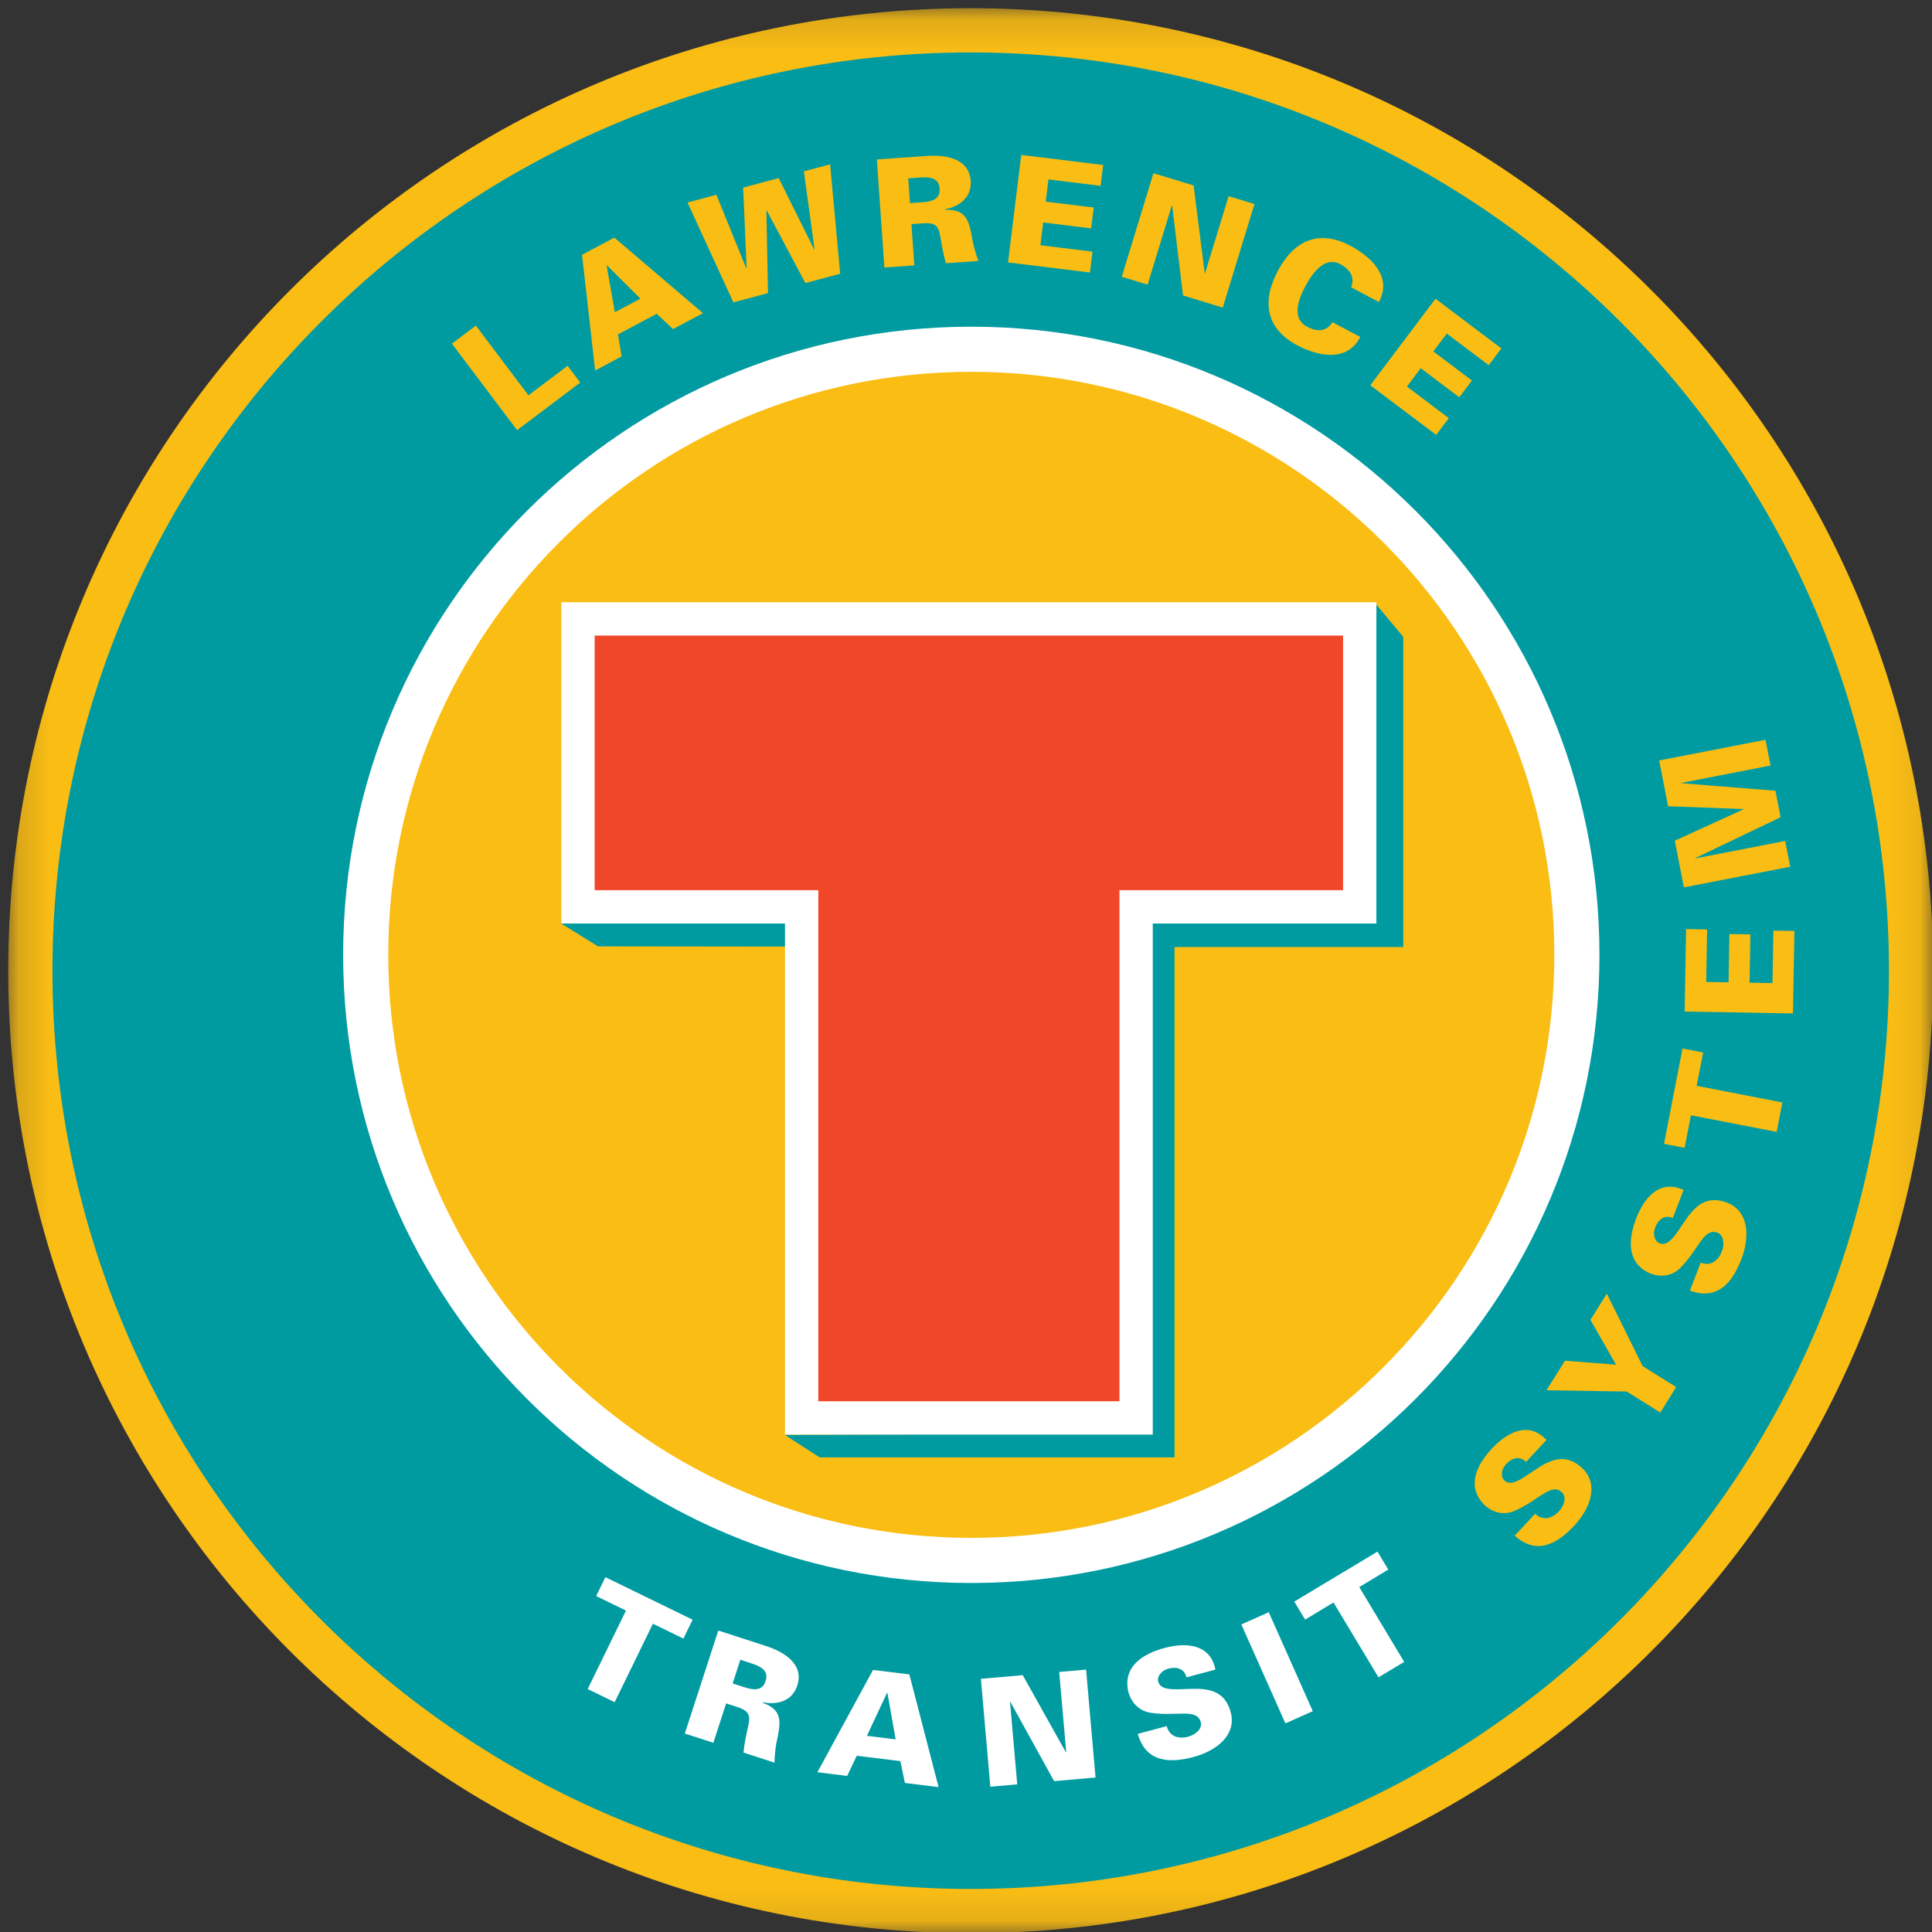 <svg xmlns="http://www.w3.org/2000/svg" xmlns:xlink="http://www.w3.org/1999/xlink" width="62" height="62" viewBox="0 0 62 62">
  <rect x="0" y="0" width="62" height="62" fill="#333333" stroke="none"/>
  <defs>
    <polygon id="lawence-transit-a" points=".158 .101 61.931 .101 61.931 61.874 .158 61.874"/>
  </defs>
  <g fill="none" fill-rule="evenodd" transform="matrix(1 0 0 -1 .106 62.139)">
    <mask id="lawence-transit-b" fill="#fff">
      <use xlink:href="#lawence-transit-a"/>
    </mask>
    <g mask="url(#lawence-transit-b)">
      <g transform="translate(.706 .353)">
        <path fill="#009BA0" fill-rule="nonzero" d="M30.339,60.678 C47.005,60.678 60.516,47.167 60.516,30.501 C60.516,13.835 47.005,0.323 30.339,0.323 C13.673,0.323 0.162,13.835 0.162,30.501 C0.162,47.167 13.673,60.678 30.339,60.678" transform="translate(0 .135)"/>
        <path stroke="#FABD14" stroke-width="1.419" d="M30.339,60.678 C47.005,60.678 60.516,47.167 60.516,30.501 C60.516,13.835 47.005,0.323 30.339,0.323 C13.673,0.323 0.162,13.835 0.162,30.501 C0.162,47.167 13.673,60.678 30.339,60.678 Z" transform="translate(0 .135)"/>
        <path fill="#FABD14" fill-rule="nonzero" d="M19.756,39.158 C30.488,39.158 39.19,30.457 39.19,19.724 C39.19,8.991 30.488,0.29 19.756,0.29 C9.023,0.29 0.322,8.991 0.322,19.724 C0.322,30.457 9.023,39.158 19.756,39.158" transform="translate(10.602 11.42)"/>
        <path stroke="#FFF" stroke-width="1.448" d="M19.756,39.158 C30.488,39.158 39.19,30.457 39.19,19.724 C39.19,8.991 30.488,0.29 19.756,0.29 C9.023,0.29 0.322,8.991 0.322,19.724 C0.322,30.457 9.023,39.158 19.756,39.158 Z" transform="translate(10.602 11.42)"/>
        <polygon fill="#FABD14" points="4.233 1.764 3.828 2.302 2.571 1.355 .884 3.592 .115 3.013 2.207 .237" transform="translate(13.575 47.745)"/>
        <path fill="#FABD14" d="M1.058,2.117 L0.797,3.613 L0.81,3.62 L1.879,2.553 L1.058,2.117 Z M1.277,0.701 L1.158,1.406 L2.403,2.069 L2.926,1.578 L3.887,2.088 L1.044,4.513 L0.006,3.962 L0.427,0.248 L1.277,0.701 Z" transform="translate(17.86 49.648)"/>
        <polygon fill="#FABD14" points="2.822 .353 2.77 3.005 2.779 3.008 4.022 .674 5.138 .973 4.815 4.485 3.973 4.259 4.317 1.75 4.307 1.748 3.164 4.043 2.025 3.738 2.136 1.146 2.127 1.143 1.165 3.507 .239 3.259 1.711 .055" transform="translate(21.012 52.028)"/>
        <path fill="#FABD14" d="M1.411,1.411 L1.771,1.436 C2.261,1.471 2.292,1.299 2.36,0.884 C2.401,0.641 2.447,0.393 2.517,0.157 L3.559,0.229 C3.458,0.502 3.386,0.772 3.342,1.059 C3.242,1.592 3.105,1.896 2.489,1.868 L2.488,1.887 C2.969,1.979 3.348,2.28 3.312,2.799 C3.26,3.533 2.491,3.639 1.905,3.598 L0.301,3.486 L0.543,0.018 L1.504,0.086 L1.411,1.411 Z M1.364,2.084 L1.308,2.88 L1.683,2.907 C1.99,2.928 2.291,2.906 2.316,2.55 C2.341,2.195 2.046,2.131 1.738,2.11 L1.364,2.084 Z" transform="translate(27.026 53.183)"/>
        <polygon fill="#FABD14" points="2.822 0 2.904 .669 1.232 .875 1.322 1.605 2.86 1.416 2.943 2.086 1.404 2.274 1.491 2.987 3.164 2.781 3.246 3.45 .618 3.773 .194 .323" transform="translate(31.343 53.041)"/>
        <polygon fill="#FABD14" points="0 1.058 .829 .805 1.607 3.351 1.616 3.348 1.966 .458 3.241 .068 4.257 3.392 3.429 3.645 2.674 1.177 2.662 1.171 2.305 3.988 1.016 4.382" transform="translate(35.187 51.846)"/>
        <path fill="#FABD14" d="M3.881,1.764 C4.305,2.531 3.701,3.179 2.957,3.575 C1.996,4.075 1.185,3.791 0.639,2.763 C0.091,1.734 0.301,0.887 1.257,0.378 C2.001,-0.017 2.885,-0.139 3.284,0.642 L2.391,1.117 C2.218,0.833 1.931,0.783 1.573,0.973 C1.093,1.229 1.276,1.808 1.513,2.254 C1.757,2.713 2.151,3.24 2.64,2.98 C2.989,2.794 3.113,2.527 2.988,2.239 L3.881,1.764" transform="translate(39.556 50.33)"/>
        <polygon fill="#FABD14" points="2.117 0 2.522 .538 1.177 1.552 1.62 2.141 2.857 1.208 3.264 1.746 2.025 2.679 2.457 3.252 3.803 2.238 4.208 2.776 2.094 4.37 .002 1.593" transform="translate(43.16 47.829)"/>
        <polygon fill="#FFF" points="0 .706 .865 .284 2.093 2.802 3.071 2.325 3.367 2.931 .567 4.296 .272 3.69 1.228 3.224" transform="translate(18.048 6.877)"/>
        <path fill="#FFF" d="M1.411,2.117 L1.755,2.006 C2.222,1.853 2.186,1.683 2.093,1.272 C2.04,1.031 1.991,0.785 1.967,0.539 L2.96,0.217 C2.969,0.507 3.003,0.785 3.069,1.067 C3.176,1.599 3.163,1.932 2.582,2.136 L2.588,2.154 C3.068,2.059 3.533,2.196 3.694,2.691 C3.921,3.392 3.247,3.778 2.688,3.959 L1.159,4.456 L0.085,1.15 L1,0.853 L1.411,2.117 Z M1.62,2.757 L1.866,3.518 L2.224,3.401 C2.516,3.306 2.787,3.173 2.677,2.834 C2.567,2.495 2.269,2.546 1.977,2.642 L1.62,2.757 Z" transform="translate(21.08 5.005)"/>
        <path fill="#FFF" d="M1.764,1.764 L2.408,3.14 L2.423,3.138 L2.686,1.651 L1.764,1.764 Z M1.131,0.478 L1.438,1.125 L2.838,0.953 L2.984,0.252 L4.064,0.118 L3.126,3.736 L1.96,3.878 L0.175,0.596 L1.131,0.478 Z" transform="translate(25.244 4.317)"/>
        <polygon fill="#FFF" points=".353 0 1.216 .076 .984 2.728 .993 2.729 2.4 .179 3.729 .296 3.426 3.758 2.563 3.683 2.788 1.112 2.779 1.102 1.393 3.58 .05 3.463" transform="translate(30.616 4.448)"/>
        <path fill="#FFF" d="M3.175,3.175 C3.014,3.999 2.236,4.055 1.543,3.869 C0.841,3.681 0.202,3.276 0.378,2.471 C0.476,2.107 0.725,1.846 1.105,1.788 C1.92,1.663 2.582,1.945 2.704,1.489 C2.764,1.266 2.52,1.081 2.306,1.023 C1.971,0.933 1.692,1.044 1.613,1.361 L0.683,1.112 C0.941,0.204 1.69,0.161 2.471,0.37 C3.248,0.578 3.856,1.1 3.666,1.807 C3.423,2.713 2.59,2.55 1.989,2.543 C1.724,2.542 1.406,2.542 1.34,2.788 C1.295,2.955 1.443,3.145 1.657,3.202 C1.816,3.244 1.946,3.24 2.044,3.191 C2.146,3.144 2.214,3.058 2.245,2.926 L3.175,3.175" transform="translate(35.017 5.032)"/>
        <polygon fill="#FFF" points="2.469 .706 1.056 3.881 .176 3.489 1.59 .314" transform="translate(38.848 6.167)"/>
        <polygon fill="#FFF" points="2.822 0 3.647 .496 2.205 2.898 3.137 3.458 2.79 4.035 .12 2.431 .467 1.853 1.379 2.402" transform="translate(40.603 7.958)"/>
        <path fill="#FABD14" d="M2.469,3.528 C1.896,4.141 1.207,3.777 0.718,3.252 C0.222,2.72 -0.105,2.038 0.471,1.449 C0.745,1.192 1.096,1.102 1.449,1.254 C2.207,1.58 2.619,2.171 2.964,1.849 C3.133,1.691 3.024,1.405 2.873,1.242 C2.637,0.99 2.342,0.935 2.106,1.161 L1.449,0.457 C2.149,-0.175 2.808,0.185 3.359,0.776 C3.907,1.364 4.147,2.129 3.611,2.627 C2.925,3.268 2.305,2.687 1.798,2.363 C1.575,2.222 1.305,2.053 1.118,2.227 C0.992,2.345 1.017,2.585 1.168,2.747 C1.28,2.866 1.394,2.932 1.502,2.942 C1.614,2.956 1.718,2.919 1.813,2.824 L2.469,3.528" transform="translate(46.347 12.048)"/>
        <polygon fill="#FABD14" points="3.881 0 4.391 .816 3.313 1.49 2.165 3.814 1.639 2.973 2.461 1.534 .821 1.662 .229 .715 2.803 .673" transform="translate(48.588 16.457)"/>
        <path fill="#FABD14" d="M1.764,3.528 C1.003,3.882 0.5,3.286 0.243,2.616 C-0.017,1.937 -0.065,1.182 0.69,0.851 C1.041,0.717 1.399,0.764 1.669,1.038 C2.25,1.624 2.411,2.325 2.851,2.157 C3.067,2.074 3.073,1.767 2.994,1.56 C2.869,1.236 2.617,1.076 2.313,1.198 L1.968,0.299 C2.854,-0.026 3.33,0.555 3.619,1.31 C3.907,2.06 3.843,2.859 3.159,3.121 C2.284,3.457 1.925,2.687 1.578,2.197 C1.423,1.983 1.236,1.724 0.998,1.816 C0.836,1.878 0.771,2.11 0.85,2.316 C0.909,2.469 0.99,2.572 1.086,2.623 C1.184,2.678 1.295,2.682 1.419,2.629 L1.764,3.528" transform="translate(51.452 20.07)"/>
        <polygon fill="#FABD14" points="3.881 .706 4.065 1.651 1.314 2.185 1.522 3.253 .86 3.382 .266 .324 .927 .195 1.13 1.24" transform="translate(52.322 24.756)"/>
        <polygon fill="#FABD14" points="3.528 2.822 2.854 2.834 2.824 1.149 2.088 1.162 2.115 2.712 1.441 2.724 1.414 1.174 .697 1.186 .726 2.871 .052 2.883 .006 .236 3.481 .175" transform="translate(53.245 29.088)"/>
        <polygon fill="#FABD14" points="4.233 1.764 1.355 1.204 1.344 1.212 4.086 2.525 3.92 3.375 .901 3.617 .908 3.628 3.763 4.184 3.603 5.01 .19 4.347 .476 2.878 2.892 2.788 2.893 2.778 .691 1.772 .982 .274 4.394 .937" transform="translate(52.243 33.035)"/>
        <polygon fill="#009BA0" points="0 17.286 1.199 16.54 18.899 16.518 18.899 .91 7.194 .863 8.312 .141 19.702 .141 19.702 16.518 27.043 16.518 27.043 26.472 26.138 27.558 26.126 17.333" transform="translate(17.178 14.876)"/>
        <polygon fill="#F14729" points="25.4 16.581 25.4 25.821 .314 25.821 .314 16.581 7.491 16.581 7.491 .18 18.224 .18 18.224 16.581" transform="translate(17.423 16.103)"/>
        <polygon stroke="#FFF" stroke-width="1.069" points="25.4 16.581 25.4 25.821 .314 25.821 .314 16.581 7.491 16.581 7.491 .18 18.224 .18 18.224 16.581" transform="translate(17.423 16.103)"/>
      </g>
    </g>
  </g>
</svg>
